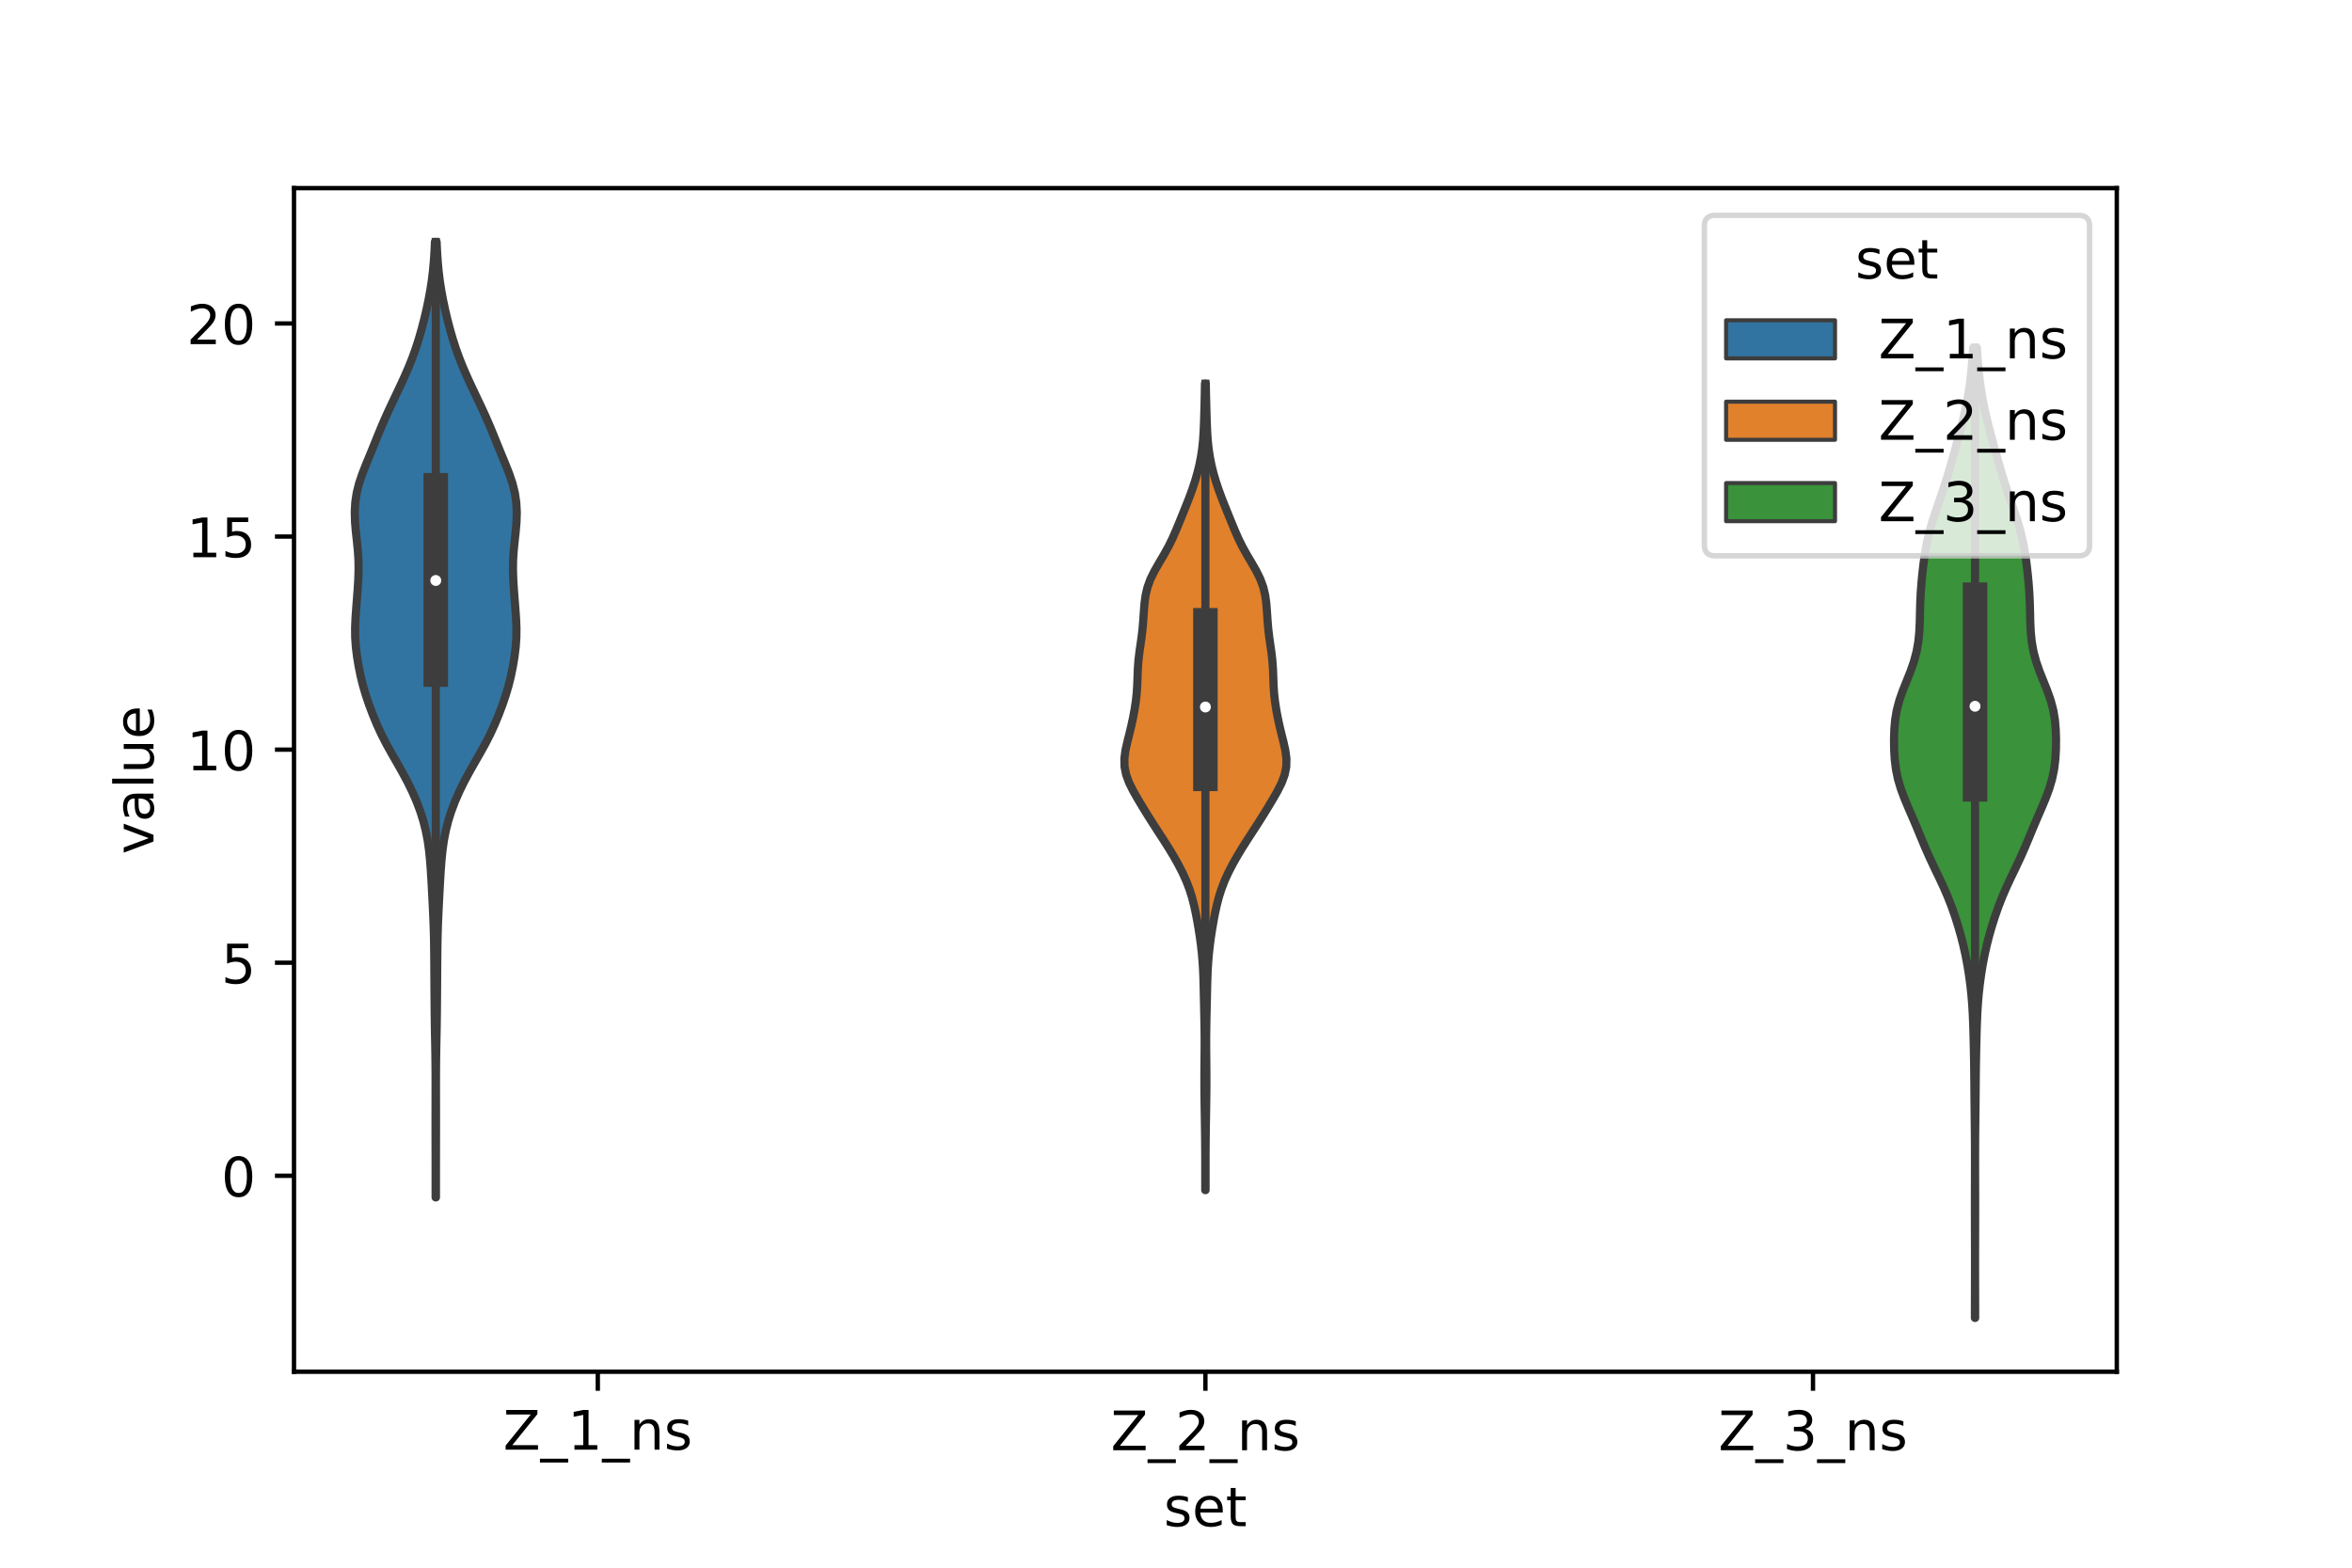 <?xml version="1.0" encoding="utf-8" standalone="no"?>
<!DOCTYPE svg PUBLIC "-//W3C//DTD SVG 1.1//EN"
  "http://www.w3.org/Graphics/SVG/1.1/DTD/svg11.dtd">
<!-- Created with matplotlib (https://matplotlib.org/) -->
<svg height="288pt" version="1.1" viewBox="0 0 432 288" width="432pt" xmlns="http://www.w3.org/2000/svg" xmlns:xlink="http://www.w3.org/1999/xlink">
 <defs>
  <style type="text/css">*{stroke-linecap:butt;stroke-linejoin:round;}</style>
 </defs>
 <g id="figure_1">
  <g id="patch_1">
   <path d="M 0 288 
L 432 288 
L 432 0 
L 0 0 
z
" style="fill:#ffffff;"/>
  </g>
  <g id="axes_1">
   <g id="patch_2">
    <path d="M 54 252 
L 388.8 252 
L 388.8 34.56 
L 54 34.56 
z
" style="fill:#ffffff;"/>
   </g>
   <g id="PolyCollection_1">
    <defs>
     <path d="M 80.07 -68.027 
L 80.01 -68.027 
L 80.009 -69.8 
L 80.009 -71.573 
L 80.009 -73.346 
L 80.007 -75.119 
L 80.004 -76.892 
L 80 -78.665 
L 79.997 -80.438 
L 79.996 -82.211 
L 79.998 -83.984 
L 80.001 -85.757 
L 80.004 -87.53 
L 80.005 -89.303 
L 80 -91.076 
L 79.986 -92.849 
L 79.962 -94.622 
L 79.93 -96.395 
L 79.895 -98.168 
L 79.864 -99.941 
L 79.84 -101.714 
L 79.823 -103.487 
L 79.81 -105.26 
L 79.797 -107.033 
L 79.784 -108.806 
L 79.772 -110.579 
L 79.758 -112.352 
L 79.74 -114.125 
L 79.708 -115.899 
L 79.658 -117.672 
L 79.589 -119.445 
L 79.508 -121.218 
L 79.418 -122.991 
L 79.325 -124.764 
L 79.227 -126.537 
L 79.116 -128.31 
L 78.98 -130.083 
L 78.798 -131.856 
L 78.546 -133.629 
L 78.202 -135.402 
L 77.754 -137.175 
L 77.196 -138.948 
L 76.529 -140.721 
L 75.759 -142.494 
L 74.894 -144.267 
L 73.948 -146.04 
L 72.946 -147.813 
L 71.928 -149.586 
L 70.944 -151.359 
L 70.037 -153.132 
L 69.221 -154.905 
L 68.486 -156.678 
L 67.816 -158.451 
L 67.211 -160.224 
L 66.685 -161.997 
L 66.245 -163.77 
L 65.883 -165.543 
L 65.588 -167.316 
L 65.367 -169.089 
L 65.241 -170.862 
L 65.223 -172.635 
L 65.296 -174.408 
L 65.421 -176.181 
L 65.562 -177.954 
L 65.696 -179.727 
L 65.805 -181.5 
L 65.862 -183.273 
L 65.842 -185.047 
L 65.731 -186.82 
L 65.553 -188.593 
L 65.359 -190.366 
L 65.209 -192.139 
L 65.16 -193.912 
L 65.253 -195.685 
L 65.518 -197.458 
L 65.963 -199.231 
L 66.565 -201.004 
L 67.266 -202.777 
L 68 -204.55 
L 68.724 -206.323 
L 69.439 -208.096 
L 70.172 -209.869 
L 70.947 -211.642 
L 71.765 -213.415 
L 72.606 -215.188 
L 73.447 -216.961 
L 74.264 -218.734 
L 75.037 -220.507 
L 75.746 -222.28 
L 76.383 -224.053 
L 76.95 -225.826 
L 77.458 -227.599 
L 77.919 -229.372 
L 78.337 -231.145 
L 78.712 -232.918 
L 79.038 -234.691 
L 79.31 -236.464 
L 79.524 -238.237 
L 79.686 -240.01 
L 79.803 -241.783 
L 79.886 -243.556 
L 80.194 -243.556 
L 80.194 -243.556 
L 80.277 -241.783 
L 80.394 -240.01 
L 80.556 -238.237 
L 80.77 -236.464 
L 81.042 -234.691 
L 81.368 -232.918 
L 81.743 -231.145 
L 82.161 -229.372 
L 82.622 -227.599 
L 83.13 -225.826 
L 83.697 -224.053 
L 84.334 -222.28 
L 85.043 -220.507 
L 85.816 -218.734 
L 86.633 -216.961 
L 87.474 -215.188 
L 88.315 -213.415 
L 89.133 -211.642 
L 89.908 -209.869 
L 90.641 -208.096 
L 91.356 -206.323 
L 92.08 -204.55 
L 92.814 -202.777 
L 93.515 -201.004 
L 94.117 -199.231 
L 94.562 -197.458 
L 94.827 -195.685 
L 94.92 -193.912 
L 94.871 -192.139 
L 94.721 -190.366 
L 94.527 -188.593 
L 94.349 -186.82 
L 94.238 -185.047 
L 94.218 -183.273 
L 94.275 -181.5 
L 94.384 -179.727 
L 94.518 -177.954 
L 94.659 -176.181 
L 94.784 -174.408 
L 94.857 -172.635 
L 94.839 -170.862 
L 94.713 -169.089 
L 94.492 -167.316 
L 94.197 -165.543 
L 93.835 -163.77 
L 93.395 -161.997 
L 92.869 -160.224 
L 92.264 -158.451 
L 91.594 -156.678 
L 90.859 -154.905 
L 90.043 -153.132 
L 89.136 -151.359 
L 88.152 -149.586 
L 87.134 -147.813 
L 86.132 -146.04 
L 85.186 -144.267 
L 84.321 -142.494 
L 83.551 -140.721 
L 82.884 -138.948 
L 82.326 -137.175 
L 81.878 -135.402 
L 81.534 -133.629 
L 81.282 -131.856 
L 81.1 -130.083 
L 80.964 -128.31 
L 80.853 -126.537 
L 80.755 -124.764 
L 80.662 -122.991 
L 80.572 -121.218 
L 80.491 -119.445 
L 80.422 -117.672 
L 80.372 -115.899 
L 80.34 -114.125 
L 80.322 -112.352 
L 80.308 -110.579 
L 80.296 -108.806 
L 80.283 -107.033 
L 80.27 -105.26 
L 80.257 -103.487 
L 80.24 -101.714 
L 80.216 -99.941 
L 80.185 -98.168 
L 80.15 -96.395 
L 80.118 -94.622 
L 80.094 -92.849 
L 80.08 -91.076 
L 80.075 -89.303 
L 80.076 -87.53 
L 80.079 -85.757 
L 80.082 -83.984 
L 80.084 -82.211 
L 80.083 -80.438 
L 80.08 -78.665 
L 80.076 -76.892 
L 80.073 -75.119 
L 80.071 -73.346 
L 80.071 -71.573 
L 80.071 -69.8 
L 80.07 -68.027 
z
" id="ma868dbcd53" style="stroke:#3d3d3d;stroke-width:1.5;"/>
    </defs>
    <g clip-path="url(#p1a31f39394)">
     <use style="fill:#3274a1;stroke:#3d3d3d;stroke-width:1.5;" x="0" xlink:href="#ma868dbcd53" y="288"/>
    </g>
   </g>
   <g id="PolyCollection_2">
    <defs>
     <path d="M 221.427 -69.359 
L 221.373 -69.359 
L 221.373 -70.855 
L 221.374 -72.352 
L 221.374 -73.848 
L 221.371 -75.344 
L 221.364 -76.841 
L 221.352 -78.337 
L 221.335 -79.834 
L 221.315 -81.33 
L 221.291 -82.827 
L 221.267 -84.323 
L 221.244 -85.82 
L 221.227 -87.316 
L 221.218 -88.812 
L 221.217 -90.309 
L 221.226 -91.805 
L 221.239 -93.302 
L 221.253 -94.798 
L 221.261 -96.295 
L 221.257 -97.791 
L 221.239 -99.288 
L 221.212 -100.784 
L 221.179 -102.28 
L 221.145 -103.777 
L 221.113 -105.273 
L 221.079 -106.77 
L 221.038 -108.266 
L 220.978 -109.763 
L 220.889 -111.259 
L 220.763 -112.755 
L 220.599 -114.252 
L 220.4 -115.748 
L 220.17 -117.245 
L 219.915 -118.741 
L 219.63 -120.238 
L 219.304 -121.734 
L 218.915 -123.231 
L 218.439 -124.727 
L 217.86 -126.223 
L 217.178 -127.72 
L 216.406 -129.216 
L 215.561 -130.713 
L 214.657 -132.209 
L 213.708 -133.706 
L 212.736 -135.202 
L 211.767 -136.699 
L 210.819 -138.195 
L 209.898 -139.691 
L 209.001 -141.188 
L 208.148 -142.684 
L 207.399 -144.181 
L 206.841 -145.677 
L 206.543 -147.174 
L 206.52 -148.67 
L 206.721 -150.167 
L 207.055 -151.663 
L 207.431 -153.159 
L 207.791 -154.656 
L 208.112 -156.152 
L 208.39 -157.649 
L 208.619 -159.145 
L 208.783 -160.642 
L 208.881 -162.138 
L 208.933 -163.634 
L 208.99 -165.131 
L 209.098 -166.627 
L 209.271 -168.124 
L 209.485 -169.62 
L 209.696 -171.117 
L 209.868 -172.613 
L 209.992 -174.11 
L 210.091 -175.606 
L 210.208 -177.102 
L 210.408 -178.599 
L 210.758 -180.095 
L 211.303 -181.592 
L 212.037 -183.088 
L 212.894 -184.585 
L 213.78 -186.081 
L 214.608 -187.578 
L 215.345 -189.074 
L 216.003 -190.57 
L 216.622 -192.067 
L 217.23 -193.563 
L 217.835 -195.06 
L 218.423 -196.556 
L 218.974 -198.053 
L 219.474 -199.549 
L 219.911 -201.045 
L 220.282 -202.542 
L 220.58 -204.038 
L 220.806 -205.535 
L 220.963 -207.031 
L 221.067 -208.528 
L 221.135 -210.024 
L 221.184 -211.521 
L 221.226 -213.017 
L 221.264 -214.513 
L 221.298 -216.01 
L 221.327 -217.506 
L 221.473 -217.506 
L 221.473 -217.506 
L 221.502 -216.01 
L 221.536 -214.513 
L 221.574 -213.017 
L 221.616 -211.521 
L 221.665 -210.024 
L 221.733 -208.528 
L 221.837 -207.031 
L 221.994 -205.535 
L 222.22 -204.038 
L 222.518 -202.542 
L 222.889 -201.045 
L 223.326 -199.549 
L 223.826 -198.053 
L 224.377 -196.556 
L 224.965 -195.06 
L 225.57 -193.563 
L 226.178 -192.067 
L 226.797 -190.57 
L 227.455 -189.074 
L 228.192 -187.578 
L 229.02 -186.081 
L 229.906 -184.585 
L 230.763 -183.088 
L 231.497 -181.592 
L 232.042 -180.095 
L 232.392 -178.599 
L 232.592 -177.102 
L 232.709 -175.606 
L 232.808 -174.11 
L 232.932 -172.613 
L 233.104 -171.117 
L 233.315 -169.62 
L 233.529 -168.124 
L 233.702 -166.627 
L 233.81 -165.131 
L 233.867 -163.634 
L 233.919 -162.138 
L 234.017 -160.642 
L 234.181 -159.145 
L 234.41 -157.649 
L 234.688 -156.152 
L 235.009 -154.656 
L 235.369 -153.159 
L 235.745 -151.663 
L 236.079 -150.167 
L 236.28 -148.67 
L 236.257 -147.174 
L 235.959 -145.677 
L 235.401 -144.181 
L 234.652 -142.684 
L 233.799 -141.188 
L 232.902 -139.691 
L 231.981 -138.195 
L 231.033 -136.699 
L 230.064 -135.202 
L 229.092 -133.706 
L 228.143 -132.209 
L 227.239 -130.713 
L 226.394 -129.216 
L 225.622 -127.72 
L 224.94 -126.223 
L 224.361 -124.727 
L 223.885 -123.231 
L 223.496 -121.734 
L 223.17 -120.238 
L 222.885 -118.741 
L 222.63 -117.245 
L 222.4 -115.748 
L 222.201 -114.252 
L 222.037 -112.755 
L 221.911 -111.259 
L 221.822 -109.763 
L 221.762 -108.266 
L 221.721 -106.77 
L 221.687 -105.273 
L 221.655 -103.777 
L 221.621 -102.28 
L 221.588 -100.784 
L 221.561 -99.288 
L 221.543 -97.791 
L 221.539 -96.295 
L 221.547 -94.798 
L 221.561 -93.302 
L 221.574 -91.805 
L 221.583 -90.309 
L 221.582 -88.812 
L 221.573 -87.316 
L 221.556 -85.82 
L 221.533 -84.323 
L 221.509 -82.827 
L 221.485 -81.33 
L 221.465 -79.834 
L 221.448 -78.337 
L 221.436 -76.841 
L 221.429 -75.344 
L 221.426 -73.848 
L 221.426 -72.352 
L 221.427 -70.855 
L 221.427 -69.359 
z
" id="mbcb1ff8d13" style="stroke:#3d3d3d;stroke-width:1.5;"/>
    </defs>
    <g clip-path="url(#p1a31f39394)">
     <use style="fill:#e1812c;stroke:#3d3d3d;stroke-width:1.5;" x="0" xlink:href="#mbcb1ff8d13" y="288"/>
    </g>
   </g>
   <g id="PolyCollection_3">
    <defs>
     <path d="M 362.785 -45.884 
L 362.735 -45.884 
L 362.737 -47.684 
L 362.741 -49.485 
L 362.746 -51.285 
L 362.751 -53.085 
L 362.754 -54.886 
L 362.754 -56.686 
L 362.752 -58.487 
L 362.748 -60.287 
L 362.742 -62.088 
L 362.738 -63.888 
L 362.735 -65.688 
L 362.736 -67.489 
L 362.74 -69.289 
L 362.745 -71.09 
L 362.749 -72.89 
L 362.751 -74.691 
L 362.748 -76.491 
L 362.74 -78.292 
L 362.727 -80.092 
L 362.708 -81.892 
L 362.688 -83.693 
L 362.668 -85.493 
L 362.651 -87.294 
L 362.636 -89.094 
L 362.618 -90.895 
L 362.593 -92.695 
L 362.56 -94.496 
L 362.521 -96.296 
L 362.477 -98.096 
L 362.422 -99.897 
L 362.347 -101.697 
L 362.24 -103.498 
L 362.091 -105.298 
L 361.895 -107.099 
L 361.653 -108.899 
L 361.362 -110.7 
L 361.02 -112.5 
L 360.621 -114.3 
L 360.163 -116.101 
L 359.646 -117.901 
L 359.072 -119.702 
L 358.438 -121.502 
L 357.732 -123.303 
L 356.951 -125.103 
L 356.108 -126.904 
L 355.24 -128.704 
L 354.394 -130.504 
L 353.599 -132.305 
L 352.846 -134.105 
L 352.102 -135.906 
L 351.337 -137.706 
L 350.555 -139.507 
L 349.799 -141.307 
L 349.129 -143.107 
L 348.599 -144.908 
L 348.23 -146.708 
L 348.009 -148.509 
L 347.903 -150.309 
L 347.88 -152.11 
L 347.932 -153.91 
L 348.084 -155.711 
L 348.383 -157.511 
L 348.857 -159.311 
L 349.489 -161.112 
L 350.21 -162.912 
L 350.926 -164.713 
L 351.55 -166.513 
L 352.028 -168.314 
L 352.347 -170.114 
L 352.527 -171.915 
L 352.61 -173.715 
L 352.651 -175.515 
L 352.7 -177.316 
L 352.787 -179.116 
L 352.921 -180.917 
L 353.096 -182.717 
L 353.307 -184.518 
L 353.564 -186.318 
L 353.885 -188.119 
L 354.291 -189.919 
L 354.786 -191.719 
L 355.355 -193.52 
L 355.969 -195.32 
L 356.592 -197.121 
L 357.194 -198.921 
L 357.759 -200.722 
L 358.291 -202.522 
L 358.803 -204.322 
L 359.304 -206.123 
L 359.794 -207.923 
L 360.266 -209.724 
L 360.706 -211.524 
L 361.103 -213.325 
L 361.448 -215.125 
L 361.735 -216.926 
L 361.965 -218.726 
L 362.146 -220.526 
L 362.291 -222.327 
L 362.413 -224.127 
L 363.107 -224.127 
L 363.107 -224.127 
L 363.229 -222.327 
L 363.374 -220.526 
L 363.555 -218.726 
L 363.785 -216.926 
L 364.072 -215.125 
L 364.417 -213.325 
L 364.814 -211.524 
L 365.254 -209.724 
L 365.726 -207.923 
L 366.216 -206.123 
L 366.717 -204.322 
L 367.229 -202.522 
L 367.761 -200.722 
L 368.326 -198.921 
L 368.928 -197.121 
L 369.551 -195.32 
L 370.165 -193.52 
L 370.734 -191.719 
L 371.229 -189.919 
L 371.635 -188.119 
L 371.956 -186.318 
L 372.213 -184.518 
L 372.424 -182.717 
L 372.599 -180.917 
L 372.733 -179.116 
L 372.82 -177.316 
L 372.869 -175.515 
L 372.91 -173.715 
L 372.993 -171.915 
L 373.173 -170.114 
L 373.492 -168.314 
L 373.97 -166.513 
L 374.594 -164.713 
L 375.31 -162.912 
L 376.031 -161.112 
L 376.663 -159.311 
L 377.137 -157.511 
L 377.436 -155.711 
L 377.588 -153.91 
L 377.64 -152.11 
L 377.617 -150.309 
L 377.511 -148.509 
L 377.29 -146.708 
L 376.921 -144.908 
L 376.391 -143.107 
L 375.721 -141.307 
L 374.964 -139.507 
L 374.183 -137.706 
L 373.418 -135.906 
L 372.674 -134.105 
L 371.921 -132.305 
L 371.126 -130.504 
L 370.28 -128.704 
L 369.412 -126.904 
L 368.569 -125.103 
L 367.788 -123.303 
L 367.082 -121.502 
L 366.448 -119.702 
L 365.874 -117.901 
L 365.357 -116.101 
L 364.899 -114.3 
L 364.5 -112.5 
L 364.158 -110.7 
L 363.867 -108.899 
L 363.625 -107.099 
L 363.429 -105.298 
L 363.28 -103.498 
L 363.173 -101.697 
L 363.098 -99.897 
L 363.043 -98.096 
L 362.999 -96.296 
L 362.96 -94.496 
L 362.927 -92.695 
L 362.902 -90.895 
L 362.884 -89.094 
L 362.869 -87.294 
L 362.852 -85.493 
L 362.832 -83.693 
L 362.812 -81.892 
L 362.793 -80.092 
L 362.78 -78.292 
L 362.772 -76.491 
L 362.769 -74.691 
L 362.771 -72.89 
L 362.775 -71.09 
L 362.78 -69.289 
L 362.784 -67.489 
L 362.785 -65.688 
L 362.782 -63.888 
L 362.778 -62.088 
L 362.772 -60.287 
L 362.768 -58.487 
L 362.766 -56.686 
L 362.766 -54.886 
L 362.769 -53.085 
L 362.774 -51.285 
L 362.779 -49.485 
L 362.783 -47.684 
L 362.785 -45.884 
z
" id="meae75b6a50" style="stroke:#3d3d3d;stroke-width:1.5;"/>
    </defs>
    <g clip-path="url(#p1a31f39394)">
     <use style="fill:#3a923a;stroke:#3d3d3d;stroke-width:1.5;" x="0" xlink:href="#meae75b6a50" y="288"/>
    </g>
   </g>
   <g id="patch_3">
    <path clip-path="url(#p1a31f39394)" d="M 109.8 216.002 
L 109.8 216.002 
L 109.8 216.002 
L 109.8 216.002 
z
" style="fill:#3274a1;stroke:#3d3d3d;stroke-linejoin:miter;stroke-width:0.75;"/>
   </g>
   <g id="patch_4">
    <path clip-path="url(#p1a31f39394)" d="M 109.8 216.002 
L 109.8 216.002 
L 109.8 216.002 
L 109.8 216.002 
z
" style="fill:#e1812c;stroke:#3d3d3d;stroke-linejoin:miter;stroke-width:0.75;"/>
   </g>
   <g id="patch_5">
    <path clip-path="url(#p1a31f39394)" d="M 109.8 216.002 
L 109.8 216.002 
L 109.8 216.002 
L 109.8 216.002 
z
" style="fill:#3a923a;stroke:#3d3d3d;stroke-linejoin:miter;stroke-width:0.75;"/>
   </g>
   <g id="matplotlib.axis_1">
    <g id="xtick_1">
     <g id="line2d_1">
      <defs>
       <path d="M 0 0 
L 0 3.5 
" id="m5939298667" style="stroke:#000000;stroke-width:0.8;"/>
      </defs>
      <g>
       <use style="stroke:#000000;stroke-width:0.8;" x="109.8" xlink:href="#m5939298667" y="252"/>
      </g>
     </g>
     <g id="text_1">
      <!-- Z_1_ns -->
      <g transform="translate(92.42 266.32)scale(0.1 -0.1)">
       <defs>
        <path d="M 5.609 72.906 
L 62.891 72.906 
L 62.891 65.375 
L 16.797 8.297 
L 64.016 8.297 
L 64.016 0 
L 4.5 0 
L 4.5 7.516 
L 50.594 64.594 
L 5.609 64.594 
z
" id="DejaVuSans-90"/>
        <path d="M 50.984 -16.609 
L 50.984 -23.578 
L -0.984 -23.578 
L -0.984 -16.609 
z
" id="DejaVuSans-95"/>
        <path d="M 12.406 8.297 
L 28.516 8.297 
L 28.516 63.922 
L 10.984 60.406 
L 10.984 69.391 
L 28.422 72.906 
L 38.281 72.906 
L 38.281 8.297 
L 54.391 8.297 
L 54.391 0 
L 12.406 0 
z
" id="DejaVuSans-49"/>
        <path d="M 54.891 33.016 
L 54.891 0 
L 45.906 0 
L 45.906 32.719 
Q 45.906 40.484 42.875 44.328 
Q 39.844 48.188 33.797 48.188 
Q 26.516 48.188 22.312 43.547 
Q 18.109 38.922 18.109 30.906 
L 18.109 0 
L 9.078 0 
L 9.078 54.688 
L 18.109 54.688 
L 18.109 46.188 
Q 21.344 51.125 25.703 53.562 
Q 30.078 56 35.797 56 
Q 45.219 56 50.047 50.172 
Q 54.891 44.344 54.891 33.016 
z
" id="DejaVuSans-110"/>
        <path d="M 44.281 53.078 
L 44.281 44.578 
Q 40.484 46.531 36.375 47.5 
Q 32.281 48.484 27.875 48.484 
Q 21.188 48.484 17.844 46.438 
Q 14.5 44.391 14.5 40.281 
Q 14.5 37.156 16.891 35.375 
Q 19.281 33.594 26.516 31.984 
L 29.594 31.297 
Q 39.156 29.25 43.188 25.516 
Q 47.219 21.781 47.219 15.094 
Q 47.219 7.469 41.188 3.016 
Q 35.156 -1.422 24.609 -1.422 
Q 20.219 -1.422 15.453 -0.562 
Q 10.688 0.297 5.422 2 
L 5.422 11.281 
Q 10.406 8.688 15.234 7.391 
Q 20.062 6.109 24.812 6.109 
Q 31.156 6.109 34.562 8.281 
Q 37.984 10.453 37.984 14.406 
Q 37.984 18.062 35.516 20.016 
Q 33.062 21.969 24.703 23.781 
L 21.578 24.516 
Q 13.234 26.266 9.516 29.906 
Q 5.812 33.547 5.812 39.891 
Q 5.812 47.609 11.281 51.797 
Q 16.75 56 26.812 56 
Q 31.781 56 36.172 55.266 
Q 40.578 54.547 44.281 53.078 
z
" id="DejaVuSans-115"/>
       </defs>
       <use xlink:href="#DejaVuSans-90"/>
       <use x="68.506" xlink:href="#DejaVuSans-95"/>
       <use x="118.506" xlink:href="#DejaVuSans-49"/>
       <use x="182.129" xlink:href="#DejaVuSans-95"/>
       <use x="232.129" xlink:href="#DejaVuSans-110"/>
       <use x="295.508" xlink:href="#DejaVuSans-115"/>
      </g>
     </g>
    </g>
    <g id="xtick_2">
     <g id="line2d_2">
      <g>
       <use style="stroke:#000000;stroke-width:0.8;" x="221.4" xlink:href="#m5939298667" y="252"/>
      </g>
     </g>
     <g id="text_2">
      <!-- Z_2_ns -->
      <g transform="translate(204.02 266.422)scale(0.1 -0.1)">
       <defs>
        <path d="M 19.188 8.297 
L 53.609 8.297 
L 53.609 0 
L 7.328 0 
L 7.328 8.297 
Q 12.938 14.109 22.625 23.891 
Q 32.328 33.688 34.812 36.531 
Q 39.547 41.844 41.422 45.531 
Q 43.312 49.219 43.312 52.781 
Q 43.312 58.594 39.234 62.25 
Q 35.156 65.922 28.609 65.922 
Q 23.969 65.922 18.812 64.312 
Q 13.672 62.703 7.812 59.422 
L 7.812 69.391 
Q 13.766 71.781 18.938 73 
Q 24.125 74.219 28.422 74.219 
Q 39.75 74.219 46.484 68.547 
Q 53.219 62.891 53.219 53.422 
Q 53.219 48.922 51.531 44.891 
Q 49.859 40.875 45.406 35.406 
Q 44.188 33.984 37.641 27.219 
Q 31.109 20.453 19.188 8.297 
z
" id="DejaVuSans-50"/>
       </defs>
       <use xlink:href="#DejaVuSans-90"/>
       <use x="68.506" xlink:href="#DejaVuSans-95"/>
       <use x="118.506" xlink:href="#DejaVuSans-50"/>
       <use x="182.129" xlink:href="#DejaVuSans-95"/>
       <use x="232.129" xlink:href="#DejaVuSans-110"/>
       <use x="295.508" xlink:href="#DejaVuSans-115"/>
      </g>
     </g>
    </g>
    <g id="xtick_3">
     <g id="line2d_3">
      <g>
       <use style="stroke:#000000;stroke-width:0.8;" x="333" xlink:href="#m5939298667" y="252"/>
      </g>
     </g>
     <g id="text_3">
      <!-- Z_3_ns -->
      <g transform="translate(315.62 266.422)scale(0.1 -0.1)">
       <defs>
        <path d="M 40.578 39.312 
Q 47.656 37.797 51.625 33 
Q 55.609 28.219 55.609 21.188 
Q 55.609 10.406 48.188 4.484 
Q 40.766 -1.422 27.094 -1.422 
Q 22.516 -1.422 17.656 -0.516 
Q 12.797 0.391 7.625 2.203 
L 7.625 11.719 
Q 11.719 9.328 16.594 8.109 
Q 21.484 6.891 26.812 6.891 
Q 36.078 6.891 40.938 10.547 
Q 45.797 14.203 45.797 21.188 
Q 45.797 27.641 41.281 31.266 
Q 36.766 34.906 28.719 34.906 
L 20.219 34.906 
L 20.219 43.016 
L 29.109 43.016 
Q 36.375 43.016 40.234 45.922 
Q 44.094 48.828 44.094 54.297 
Q 44.094 59.906 40.109 62.906 
Q 36.141 65.922 28.719 65.922 
Q 24.656 65.922 20.016 65.031 
Q 15.375 64.156 9.812 62.312 
L 9.812 71.094 
Q 15.438 72.656 20.344 73.438 
Q 25.25 74.219 29.594 74.219 
Q 40.828 74.219 47.359 69.109 
Q 53.906 64.016 53.906 55.328 
Q 53.906 49.266 50.438 45.094 
Q 46.969 40.922 40.578 39.312 
z
" id="DejaVuSans-51"/>
       </defs>
       <use xlink:href="#DejaVuSans-90"/>
       <use x="68.506" xlink:href="#DejaVuSans-95"/>
       <use x="118.506" xlink:href="#DejaVuSans-51"/>
       <use x="182.129" xlink:href="#DejaVuSans-95"/>
       <use x="232.129" xlink:href="#DejaVuSans-110"/>
       <use x="295.508" xlink:href="#DejaVuSans-115"/>
      </g>
     </g>
    </g>
    <g id="text_4">
     <!-- set -->
     <g transform="translate(213.759 280.378)scale(0.1 -0.1)">
      <defs>
       <path d="M 56.203 29.594 
L 56.203 25.203 
L 14.891 25.203 
Q 15.484 15.922 20.484 11.062 
Q 25.484 6.203 34.422 6.203 
Q 39.594 6.203 44.453 7.469 
Q 49.312 8.734 54.109 11.281 
L 54.109 2.781 
Q 49.266 0.734 44.188 -0.344 
Q 39.109 -1.422 33.891 -1.422 
Q 20.797 -1.422 13.156 6.188 
Q 5.516 13.812 5.516 26.812 
Q 5.516 40.234 12.766 48.109 
Q 20.016 56 32.328 56 
Q 43.359 56 49.781 48.891 
Q 56.203 41.797 56.203 29.594 
z
M 47.219 32.234 
Q 47.125 39.594 43.094 43.984 
Q 39.062 48.391 32.422 48.391 
Q 24.906 48.391 20.391 44.141 
Q 15.875 39.891 15.188 32.172 
z
" id="DejaVuSans-101"/>
       <path d="M 18.312 70.219 
L 18.312 54.688 
L 36.812 54.688 
L 36.812 47.703 
L 18.312 47.703 
L 18.312 18.016 
Q 18.312 11.328 20.141 9.422 
Q 21.969 7.516 27.594 7.516 
L 36.812 7.516 
L 36.812 0 
L 27.594 0 
Q 17.188 0 13.234 3.875 
Q 9.281 7.766 9.281 18.016 
L 9.281 47.703 
L 2.688 47.703 
L 2.688 54.688 
L 9.281 54.688 
L 9.281 70.219 
z
" id="DejaVuSans-116"/>
      </defs>
      <use xlink:href="#DejaVuSans-115"/>
      <use x="52.1" xlink:href="#DejaVuSans-101"/>
      <use x="113.623" xlink:href="#DejaVuSans-116"/>
     </g>
    </g>
   </g>
   <g id="matplotlib.axis_2">
    <g id="ytick_1">
     <g id="line2d_4">
      <defs>
       <path d="M 0 0 
L -3.5 0 
" id="m812a89df21" style="stroke:#000000;stroke-width:0.8;"/>
      </defs>
      <g>
       <use style="stroke:#000000;stroke-width:0.8;" x="54" xlink:href="#m812a89df21" y="216.002"/>
      </g>
     </g>
     <g id="text_5">
      <!-- 0 -->
      <g transform="translate(40.638 219.801)scale(0.1 -0.1)">
       <defs>
        <path d="M 31.781 66.406 
Q 24.172 66.406 20.328 58.906 
Q 16.5 51.422 16.5 36.375 
Q 16.5 21.391 20.328 13.891 
Q 24.172 6.391 31.781 6.391 
Q 39.453 6.391 43.281 13.891 
Q 47.125 21.391 47.125 36.375 
Q 47.125 51.422 43.281 58.906 
Q 39.453 66.406 31.781 66.406 
z
M 31.781 74.219 
Q 44.047 74.219 50.516 64.516 
Q 56.984 54.828 56.984 36.375 
Q 56.984 17.969 50.516 8.266 
Q 44.047 -1.422 31.781 -1.422 
Q 19.531 -1.422 13.062 8.266 
Q 6.594 17.969 6.594 36.375 
Q 6.594 54.828 13.062 64.516 
Q 19.531 74.219 31.781 74.219 
z
" id="DejaVuSans-48"/>
       </defs>
       <use xlink:href="#DejaVuSans-48"/>
      </g>
     </g>
    </g>
    <g id="ytick_2">
     <g id="line2d_5">
      <g>
       <use style="stroke:#000000;stroke-width:0.8;" x="54" xlink:href="#m812a89df21" y="176.858"/>
      </g>
     </g>
     <g id="text_6">
      <!-- 5 -->
      <g transform="translate(40.638 180.657)scale(0.1 -0.1)">
       <defs>
        <path d="M 10.797 72.906 
L 49.516 72.906 
L 49.516 64.594 
L 19.828 64.594 
L 19.828 46.734 
Q 21.969 47.469 24.109 47.828 
Q 26.266 48.188 28.422 48.188 
Q 40.625 48.188 47.75 41.5 
Q 54.891 34.812 54.891 23.391 
Q 54.891 11.625 47.562 5.094 
Q 40.234 -1.422 26.906 -1.422 
Q 22.312 -1.422 17.547 -0.641 
Q 12.797 0.141 7.719 1.703 
L 7.719 11.625 
Q 12.109 9.234 16.797 8.062 
Q 21.484 6.891 26.703 6.891 
Q 35.156 6.891 40.078 11.328 
Q 45.016 15.766 45.016 23.391 
Q 45.016 31 40.078 35.438 
Q 35.156 39.891 26.703 39.891 
Q 22.75 39.891 18.812 39.016 
Q 14.891 38.141 10.797 36.281 
z
" id="DejaVuSans-53"/>
       </defs>
       <use xlink:href="#DejaVuSans-53"/>
      </g>
     </g>
    </g>
    <g id="ytick_3">
     <g id="line2d_6">
      <g>
       <use style="stroke:#000000;stroke-width:0.8;" x="54" xlink:href="#m812a89df21" y="137.714"/>
      </g>
     </g>
     <g id="text_7">
      <!-- 10 -->
      <g transform="translate(34.275 141.513)scale(0.1 -0.1)">
       <use xlink:href="#DejaVuSans-49"/>
       <use x="63.623" xlink:href="#DejaVuSans-48"/>
      </g>
     </g>
    </g>
    <g id="ytick_4">
     <g id="line2d_7">
      <g>
       <use style="stroke:#000000;stroke-width:0.8;" x="54" xlink:href="#m812a89df21" y="98.57"/>
      </g>
     </g>
     <g id="text_8">
      <!-- 15 -->
      <g transform="translate(34.275 102.369)scale(0.1 -0.1)">
       <use xlink:href="#DejaVuSans-49"/>
       <use x="63.623" xlink:href="#DejaVuSans-53"/>
      </g>
     </g>
    </g>
    <g id="ytick_5">
     <g id="line2d_8">
      <g>
       <use style="stroke:#000000;stroke-width:0.8;" x="54" xlink:href="#m812a89df21" y="59.426"/>
      </g>
     </g>
     <g id="text_9">
      <!-- 20 -->
      <g transform="translate(34.275 63.225)scale(0.1 -0.1)">
       <use xlink:href="#DejaVuSans-50"/>
       <use x="63.623" xlink:href="#DejaVuSans-48"/>
      </g>
     </g>
    </g>
    <g id="text_10">
     <!-- value -->
     <g transform="translate(28.195 156.938)rotate(-90)scale(0.1 -0.1)">
      <defs>
       <path d="M 2.984 54.688 
L 12.5 54.688 
L 29.594 8.797 
L 46.688 54.688 
L 56.203 54.688 
L 35.688 0 
L 23.484 0 
z
" id="DejaVuSans-118"/>
       <path d="M 34.281 27.484 
Q 23.391 27.484 19.188 25 
Q 14.984 22.516 14.984 16.5 
Q 14.984 11.719 18.141 8.906 
Q 21.297 6.109 26.703 6.109 
Q 34.188 6.109 38.703 11.406 
Q 43.219 16.703 43.219 25.484 
L 43.219 27.484 
z
M 52.203 31.203 
L 52.203 0 
L 43.219 0 
L 43.219 8.297 
Q 40.141 3.328 35.547 0.953 
Q 30.953 -1.422 24.312 -1.422 
Q 15.922 -1.422 10.953 3.297 
Q 6 8.016 6 15.922 
Q 6 25.141 12.172 29.828 
Q 18.359 34.516 30.609 34.516 
L 43.219 34.516 
L 43.219 35.406 
Q 43.219 41.609 39.141 45 
Q 35.062 48.391 27.688 48.391 
Q 23 48.391 18.547 47.266 
Q 14.109 46.141 10.016 43.891 
L 10.016 52.203 
Q 14.938 54.109 19.578 55.047 
Q 24.219 56 28.609 56 
Q 40.484 56 46.344 49.844 
Q 52.203 43.703 52.203 31.203 
z
" id="DejaVuSans-97"/>
       <path d="M 9.422 75.984 
L 18.406 75.984 
L 18.406 0 
L 9.422 0 
z
" id="DejaVuSans-108"/>
       <path d="M 8.5 21.578 
L 8.5 54.688 
L 17.484 54.688 
L 17.484 21.922 
Q 17.484 14.156 20.5 10.266 
Q 23.531 6.391 29.594 6.391 
Q 36.859 6.391 41.078 11.031 
Q 45.312 15.672 45.312 23.688 
L 45.312 54.688 
L 54.297 54.688 
L 54.297 0 
L 45.312 0 
L 45.312 8.406 
Q 42.047 3.422 37.719 1 
Q 33.406 -1.422 27.688 -1.422 
Q 18.266 -1.422 13.375 4.438 
Q 8.5 10.297 8.5 21.578 
z
M 31.109 56 
z
" id="DejaVuSans-117"/>
      </defs>
      <use xlink:href="#DejaVuSans-118"/>
      <use x="59.18" xlink:href="#DejaVuSans-97"/>
      <use x="120.459" xlink:href="#DejaVuSans-108"/>
      <use x="148.242" xlink:href="#DejaVuSans-117"/>
      <use x="211.621" xlink:href="#DejaVuSans-101"/>
     </g>
    </g>
   </g>
   <g id="line2d_9">
    <path clip-path="url(#p1a31f39394)" d="M 80.04 174.008 
L 80.04 44.444 
" style="fill:none;stroke:#3d3d3d;stroke-linecap:square;stroke-width:1.5;"/>
   </g>
   <g id="line2d_10">
    <path clip-path="url(#p1a31f39394)" d="M 80.04 123.93 
L 80.04 89.144 
" style="fill:none;stroke:#3d3d3d;stroke-linecap:square;stroke-width:4.5;"/>
   </g>
   <g id="line2d_11">
    <path clip-path="url(#p1a31f39394)" d="M 221.4 186.129 
L 221.4 70.494 
" style="fill:none;stroke:#3d3d3d;stroke-linecap:square;stroke-width:1.5;"/>
   </g>
   <g id="line2d_12">
    <path clip-path="url(#p1a31f39394)" d="M 221.4 143.082 
L 221.4 113.944 
" style="fill:none;stroke:#3d3d3d;stroke-linecap:square;stroke-width:4.5;"/>
   </g>
   <g id="line2d_13">
    <path clip-path="url(#p1a31f39394)" d="M 362.76 197.06 
L 362.76 63.873 
" style="fill:none;stroke:#3d3d3d;stroke-linecap:square;stroke-width:1.5;"/>
   </g>
   <g id="line2d_14">
    <path clip-path="url(#p1a31f39394)" d="M 362.76 145.009 
L 362.76 109.246 
" style="fill:none;stroke:#3d3d3d;stroke-linecap:square;stroke-width:4.5;"/>
   </g>
   <g id="patch_6">
    <path d="M 54 252 
L 54 34.56 
" style="fill:none;stroke:#000000;stroke-linecap:square;stroke-linejoin:miter;stroke-width:0.8;"/>
   </g>
   <g id="patch_7">
    <path d="M 388.8 252 
L 388.8 34.56 
" style="fill:none;stroke:#000000;stroke-linecap:square;stroke-linejoin:miter;stroke-width:0.8;"/>
   </g>
   <g id="patch_8">
    <path d="M 54 252 
L 388.8 252 
" style="fill:none;stroke:#000000;stroke-linecap:square;stroke-linejoin:miter;stroke-width:0.8;"/>
   </g>
   <g id="patch_9">
    <path d="M 54 34.56 
L 388.8 34.56 
" style="fill:none;stroke:#000000;stroke-linecap:square;stroke-linejoin:miter;stroke-width:0.8;"/>
   </g>
   <g id="PathCollection_1">
    <defs>
     <path d="M 0 1.5 
C 0.398 1.5 0.779 1.342 1.061 1.061 
C 1.342 0.779 1.5 0.398 1.5 0 
C 1.5 -0.398 1.342 -0.779 1.061 -1.061 
C 0.779 -1.342 0.398 -1.5 0 -1.5 
C -0.398 -1.5 -0.779 -1.342 -1.061 -1.061 
C -1.342 -0.779 -1.5 -0.398 -1.5 0 
C -1.5 0.398 -1.342 0.779 -1.061 1.061 
C -0.779 1.342 -0.398 1.5 0 1.5 
z
" id="me632b6bd89" style="stroke:#3d3d3d;"/>
    </defs>
    <g clip-path="url(#p1a31f39394)">
     <use style="fill:#ffffff;stroke:#3d3d3d;" x="80.04" xlink:href="#me632b6bd89" y="106.64"/>
    </g>
   </g>
   <g id="PathCollection_2">
    <g clip-path="url(#p1a31f39394)">
     <use style="fill:#ffffff;stroke:#3d3d3d;" x="221.4" xlink:href="#me632b6bd89" y="129.885"/>
    </g>
   </g>
   <g id="PathCollection_3">
    <g clip-path="url(#p1a31f39394)">
     <use style="fill:#ffffff;stroke:#3d3d3d;" x="362.76" xlink:href="#me632b6bd89" y="129.749"/>
    </g>
   </g>
   <g id="legend_1">
    <g id="patch_10">
     <path d="M 315.041 102.107 
L 381.8 102.107 
Q 383.8 102.107 383.8 100.107 
L 383.8 41.56 
Q 383.8 39.56 381.8 39.56 
L 315.041 39.56 
Q 313.041 39.56 313.041 41.56 
L 313.041 100.107 
Q 313.041 102.107 315.041 102.107 
z
" style="fill:#ffffff;opacity:0.8;stroke:#cccccc;stroke-linejoin:miter;"/>
    </g>
    <g id="text_11">
     <!-- set -->
     <g transform="translate(340.779 51.158)scale(0.1 -0.1)">
      <use xlink:href="#DejaVuSans-115"/>
      <use x="52.1" xlink:href="#DejaVuSans-101"/>
      <use x="113.623" xlink:href="#DejaVuSans-116"/>
     </g>
    </g>
    <g id="patch_11">
     <path d="M 317.041 65.837 
L 337.041 65.837 
L 337.041 58.837 
L 317.041 58.837 
z
" style="fill:#3274a1;stroke:#3d3d3d;stroke-linejoin:miter;stroke-width:0.75;"/>
    </g>
    <g id="text_12">
     <!-- Z_1_ns -->
     <g transform="translate(345.041 65.837)scale(0.1 -0.1)">
      <use xlink:href="#DejaVuSans-90"/>
      <use x="68.506" xlink:href="#DejaVuSans-95"/>
      <use x="118.506" xlink:href="#DejaVuSans-49"/>
      <use x="182.129" xlink:href="#DejaVuSans-95"/>
      <use x="232.129" xlink:href="#DejaVuSans-110"/>
      <use x="295.508" xlink:href="#DejaVuSans-115"/>
     </g>
    </g>
    <g id="patch_12">
     <path d="M 317.041 80.793 
L 337.041 80.793 
L 337.041 73.793 
L 317.041 73.793 
z
" style="fill:#e1812c;stroke:#3d3d3d;stroke-linejoin:miter;stroke-width:0.75;"/>
    </g>
    <g id="text_13">
     <!-- Z_2_ns -->
     <g transform="translate(345.041 80.793)scale(0.1 -0.1)">
      <use xlink:href="#DejaVuSans-90"/>
      <use x="68.506" xlink:href="#DejaVuSans-95"/>
      <use x="118.506" xlink:href="#DejaVuSans-50"/>
      <use x="182.129" xlink:href="#DejaVuSans-95"/>
      <use x="232.129" xlink:href="#DejaVuSans-110"/>
      <use x="295.508" xlink:href="#DejaVuSans-115"/>
     </g>
    </g>
    <g id="patch_13">
     <path d="M 317.041 95.749 
L 337.041 95.749 
L 337.041 88.749 
L 317.041 88.749 
z
" style="fill:#3a923a;stroke:#3d3d3d;stroke-linejoin:miter;stroke-width:0.75;"/>
    </g>
    <g id="text_14">
     <!-- Z_3_ns -->
     <g transform="translate(345.041 95.749)scale(0.1 -0.1)">
      <use xlink:href="#DejaVuSans-90"/>
      <use x="68.506" xlink:href="#DejaVuSans-95"/>
      <use x="118.506" xlink:href="#DejaVuSans-51"/>
      <use x="182.129" xlink:href="#DejaVuSans-95"/>
      <use x="232.129" xlink:href="#DejaVuSans-110"/>
      <use x="295.508" xlink:href="#DejaVuSans-115"/>
     </g>
    </g>
   </g>
  </g>
 </g>
 <defs>
  <clipPath id="p1a31f39394">
   <rect height="217.44" width="334.8" x="54" y="34.56"/>
  </clipPath>
 </defs>
</svg>
